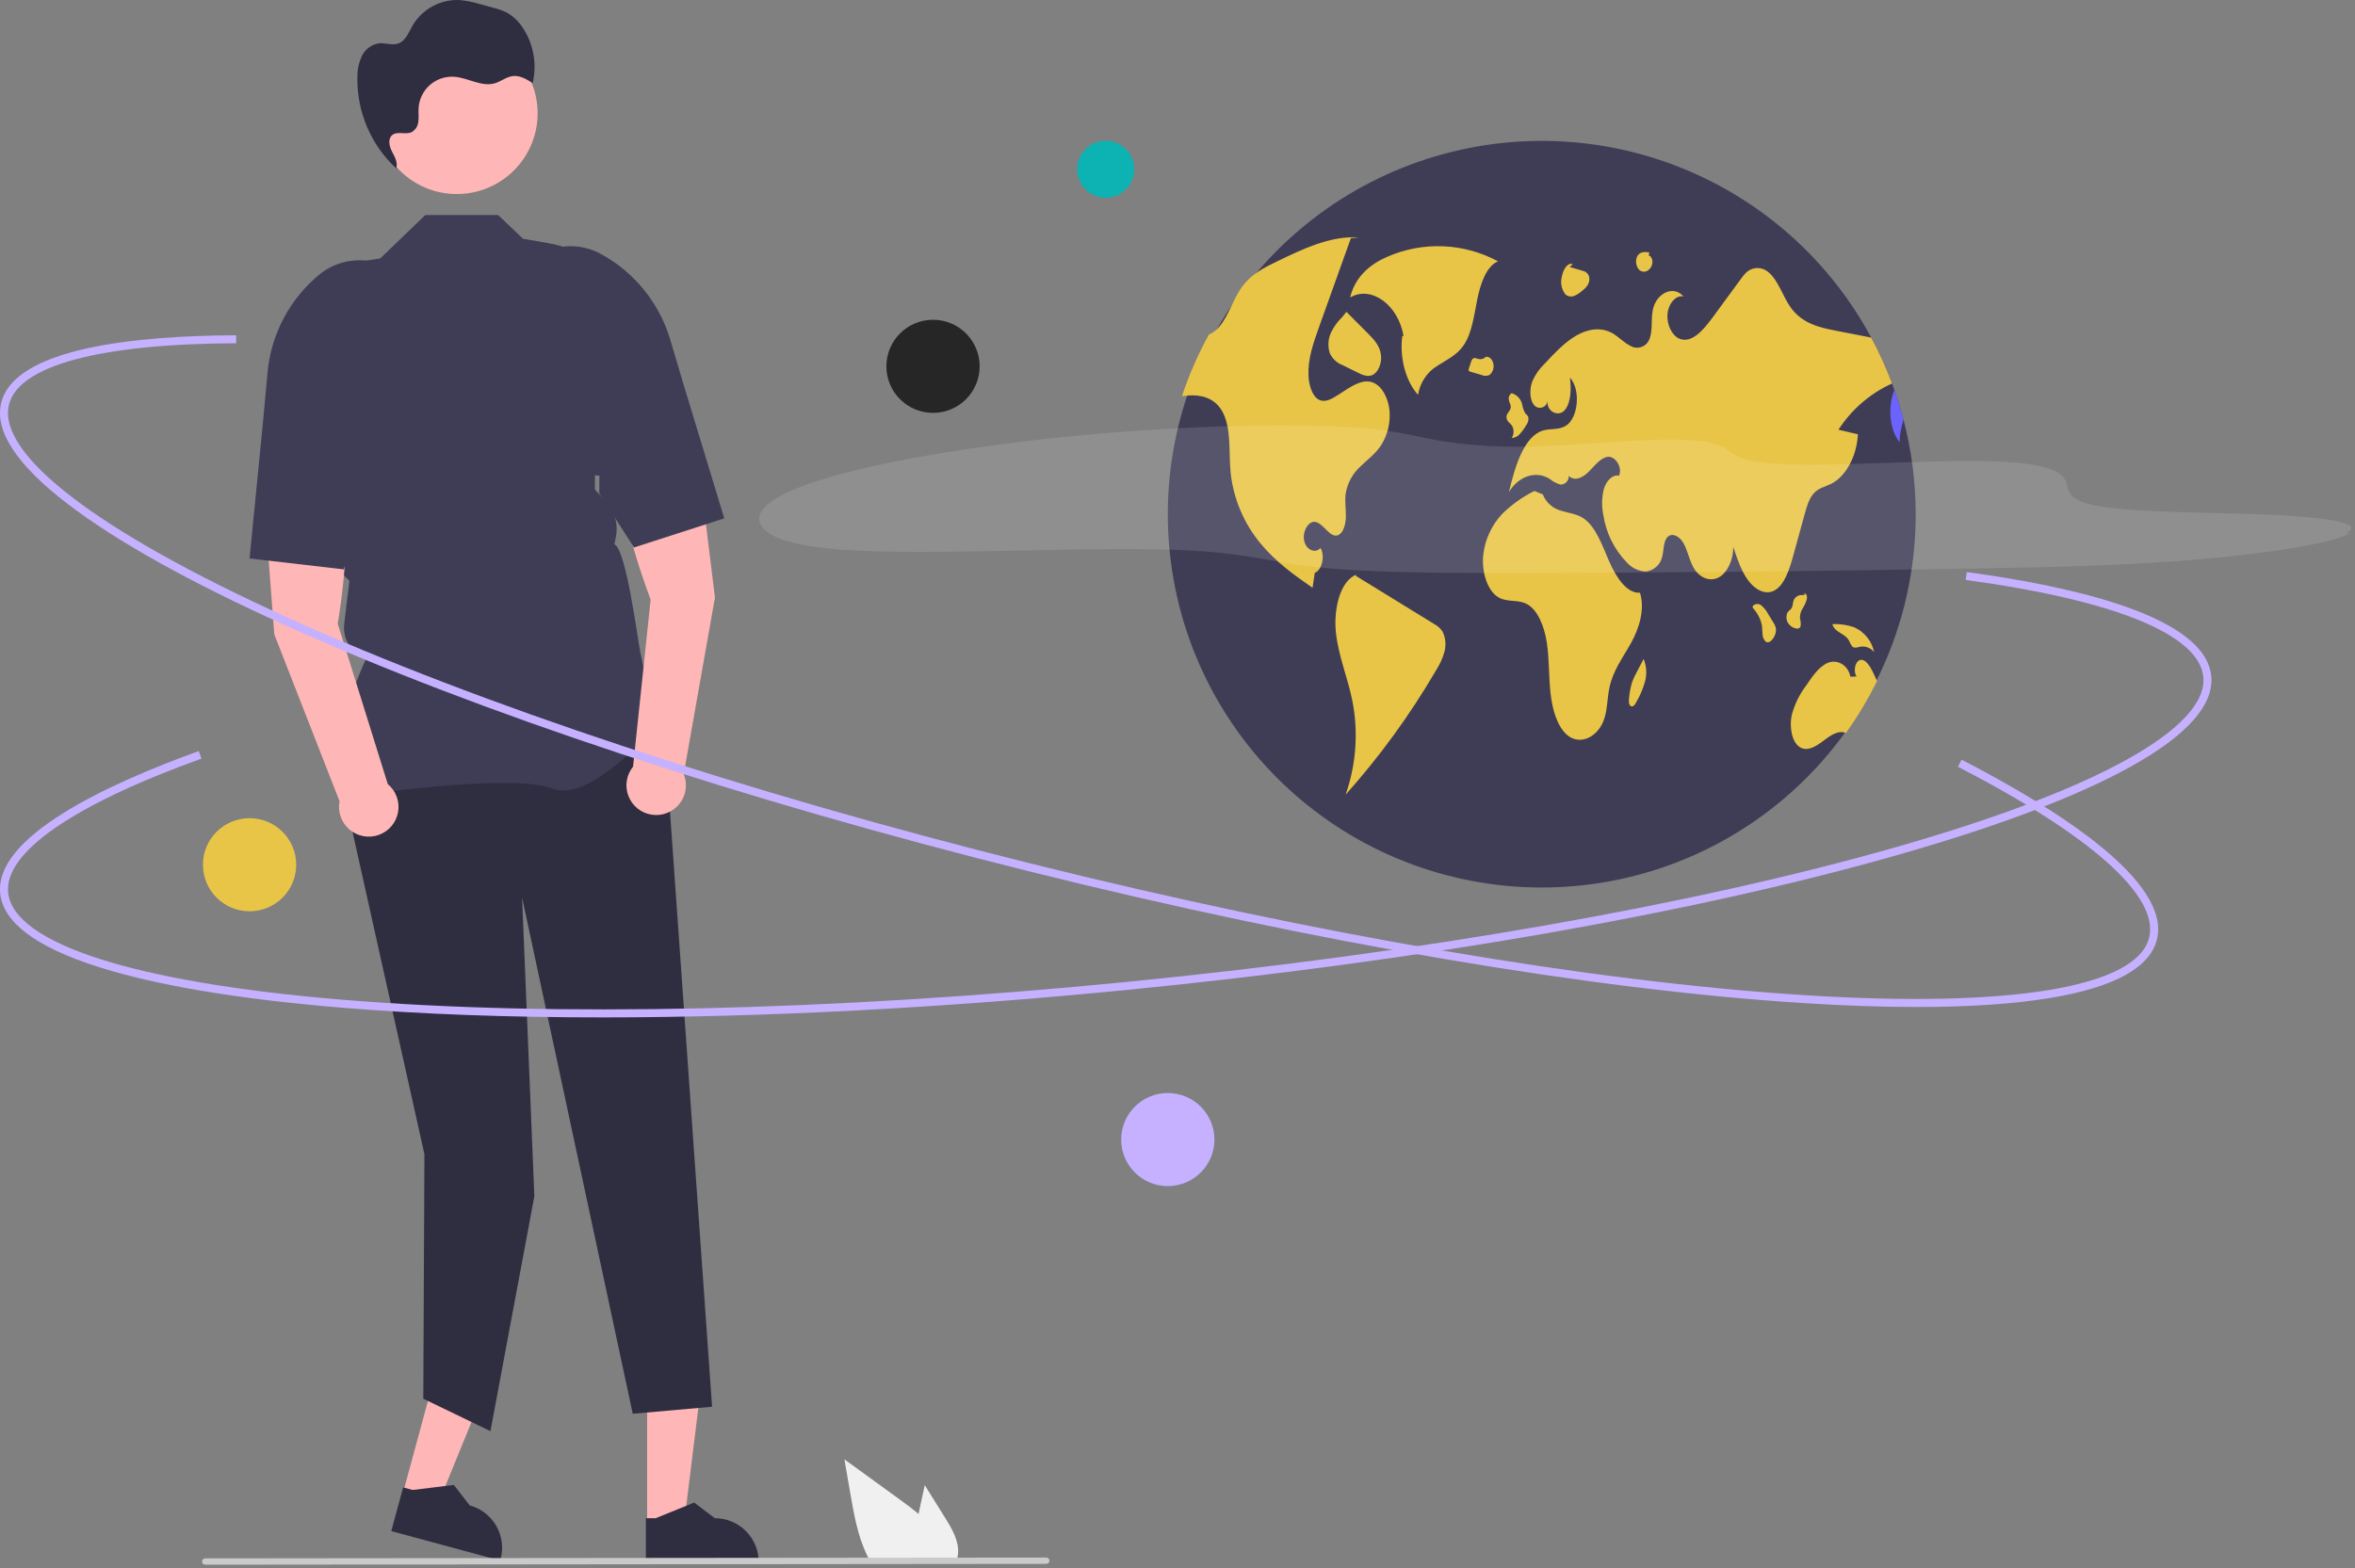<svg width="506" height="337" viewBox="0 0 506 337" fill="none" xmlns="http://www.w3.org/2000/svg">
<rect x="0" y="0" width="506" height="337" fill="#808080" stroke="none"/>
<g clip-path="url(#clip0_100_982)">
<path d="M86.49 321.211L94.102 323.27L105.677 294.931L94.442 291.892L86.49 321.211Z" fill="#FFB6B6"/>
<path d="M84.071 329.068L107.479 335.399L107.559 335.104C108.214 332.691 107.882 330.117 106.636 327.949C105.39 325.781 103.333 324.195 100.916 323.541L100.916 323.541L97.519 319.146L88.662 320.227L86.619 319.675L84.071 329.068Z" fill="#2F2E41"/>
<path d="M139.049 327.807L146.935 327.807L150.687 297.431L139.047 297.432L139.049 327.807Z" fill="#FFB6B6"/>
<path d="M138.771 336.022L163.023 336.021V335.715C163.023 333.215 162.028 330.818 160.258 329.05C158.488 327.282 156.087 326.289 153.583 326.289H153.583L149.153 322.933L140.888 326.29L138.771 326.29L138.771 336.022Z" fill="#2F2E41"/>
<path d="M142.416 152.653L153 302.339L135.956 303.847L112.178 192.912L114.813 257.098L105.376 307.581L90.95 300.616L91.189 248.05L72.249 163.105L77.29 152.653H142.416Z" fill="#2F2E41"/>
<path d="M74.666 171.277L74.56 171.129C68.912 163.233 77.407 144.258 78.688 141.507C77.167 141.014 75.863 140.009 75 138.665C74.137 137.32 73.768 135.718 73.954 134.131L74.507 129.443L75.082 124.844L70.958 120.726L70.946 120.623L68.573 99.884L65.121 86.109C63.821 80.901 63.932 75.442 65.443 70.291C66.953 65.141 69.809 60.485 73.718 56.8L81.695 55.536L91.39 46.208H107.024L112.385 51.322C122.392 53.075 124.112 52.502 132.708 62.803L128.802 94.827L127.827 99.232L127.83 105.208L130.307 107.957C131.2 108.947 131.848 110.132 132.201 111.417C132.554 112.701 132.601 114.051 132.34 115.357L132.014 116.983C134.569 118.077 137.007 137.507 137.589 140.221L138.459 144.275C139.204 145.256 144.117 151.798 144.117 153.586C144.117 153.855 143.919 154.114 143.493 154.402C140.144 156.666 126.795 172.727 118.604 169.454C109.879 165.97 75.195 171.196 74.846 171.25L74.666 171.277Z" fill="#3F3D56"/>
<path d="M72.566 134.038C72.566 134.038 76.58 111.381 72.536 102.86L56.49 104.004L58.932 136.328L72.959 172.218C72.745 173.323 72.827 174.466 73.198 175.53C73.57 176.593 74.216 177.54 75.072 178.273C75.928 179.006 76.963 179.501 78.072 179.706C79.181 179.911 80.324 179.819 81.386 179.44C82.448 179.06 83.391 178.408 84.119 177.547C84.846 176.686 85.333 175.649 85.529 174.54C85.725 173.431 85.624 172.29 85.236 171.232C84.848 170.175 84.186 169.239 83.319 168.519L72.566 134.038Z" fill="#FFB6B6"/>
<path d="M56.49 90.843L57.483 80.044C57.857 75.98 59.032 72.029 60.94 68.42C62.848 64.81 65.452 61.614 68.602 59.013C70.559 57.409 72.927 56.383 75.437 56.053C77.947 55.722 80.5 56.099 82.807 57.14C85.925 58.574 88.381 61.136 89.68 64.308C90.978 67.481 91.021 71.028 89.801 74.231C86.092 83.944 87.432 94.215 80.2 95.467L80.986 99.199L73.876 122.37L53.624 120.027L56.49 90.843Z" fill="#3F3D56"/>
<path d="M136.02 164.768C135.31 165.643 134.845 166.691 134.672 167.804C134.499 168.917 134.624 170.055 135.034 171.104C135.444 172.154 136.124 173.076 137.007 173.777C137.889 174.479 138.942 174.935 140.058 175.099C141.173 175.263 142.313 175.129 143.36 174.711C144.407 174.293 145.325 173.606 146.021 172.719C146.716 171.832 147.164 170.778 147.319 169.662C147.475 168.547 147.331 167.41 146.905 166.368L153.617 128.429L149.669 96.254L133.709 98.271C131.415 107.419 139.798 128.852 139.798 128.852L136.02 164.768Z" fill="#FFB6B6"/>
<path d="M155.623 111.405L136.224 117.665L128.755 106.03L128.793 102.216C121.456 102.403 116.704 82.374 111.161 73.576C109.336 70.673 108.682 67.187 109.333 63.822C109.984 60.456 111.89 57.464 114.666 55.448C116.723 53.975 119.153 53.106 121.679 52.939C124.206 52.773 126.729 53.315 128.963 54.505C132.562 56.438 135.743 59.064 138.322 62.23C140.902 65.396 142.829 69.04 143.993 72.952L147.086 83.347L155.623 111.405Z" fill="#3F3D56"/>
<path d="M98.153 41.702C107.742 41.702 115.516 33.939 115.516 24.363C115.516 14.788 107.742 7.025 98.153 7.025C88.563 7.025 80.79 14.788 80.79 24.363C80.79 33.939 88.563 41.702 98.153 41.702Z" fill="#FFB6B6"/>
<path d="M85.552 36.584C85.4 36.452 85.257 36.31 85.109 36.173C85.104 36.187 85.103 36.202 85.097 36.216L85.552 36.584Z" fill="#2F2E41"/>
<path d="M112.381 6.054C111.519 4.667 110.324 3.517 108.905 2.707C107.934 2.237 106.915 1.876 105.865 1.631L103.117 0.883C101.709 0.448 100.261 0.156 98.794 0.013C96.757 -0.087 94.732 0.374 92.939 1.345C91.147 2.316 89.656 3.76 88.629 5.52C87.799 6.99 87.133 8.823 85.531 9.361C84.239 9.794 82.829 9.183 81.472 9.301C80.676 9.416 79.921 9.726 79.274 10.202C78.626 10.678 78.107 11.306 77.76 12.031C77.084 13.489 76.751 15.083 76.787 16.69C76.734 20.338 77.447 23.956 78.88 27.312C80.313 30.668 82.435 33.687 85.109 36.173C85.557 34.994 84.819 33.72 84.235 32.592C83.645 31.45 83.28 29.858 84.269 29.036C85.369 28.121 87.132 29.008 88.433 28.412C88.85 28.173 89.2 27.835 89.454 27.428C89.707 27.021 89.856 26.557 89.887 26.079C90.013 25.131 89.881 24.167 89.941 23.213C89.999 22.272 90.243 21.352 90.658 20.505C91.073 19.659 91.65 18.902 92.358 18.278C93.066 17.654 93.889 17.176 94.782 16.87C95.675 16.564 96.619 16.437 97.561 16.496C97.583 16.497 97.605 16.499 97.626 16.5C100.588 16.712 103.463 18.733 106.313 17.901C107.651 17.511 108.792 16.517 110.176 16.35C111.708 16.165 113.15 17.028 114.451 17.858C114.924 15.853 114.985 13.773 114.629 11.744C114.273 9.715 113.508 7.779 112.381 6.054Z" fill="#2F2E41"/>
<path d="M203.114 326.281L198.695 319.191L197.813 323.242C197.658 323.952 197.503 324.673 197.36 325.388C196.105 324.318 194.77 323.328 193.463 322.378C189.452 319.471 185.442 316.561 181.435 313.646L182.69 320.913C183.463 325.388 184.271 329.955 186.185 334.046C186.397 334.51 186.627 334.968 186.873 335.414H205.521C205.671 334.999 205.774 334.57 205.83 334.132C205.835 334.104 205.837 334.075 205.836 334.046C206.128 331.271 204.592 328.656 203.114 326.281Z" fill="#F0F0F0"/>
<path d="M224.81 336.111L44.089 336.287C43.909 336.286 43.736 336.214 43.609 336.086C43.482 335.958 43.41 335.785 43.41 335.605C43.41 335.425 43.482 335.252 43.609 335.125C43.736 334.997 43.909 334.925 44.089 334.924L224.81 334.748C224.991 334.749 225.163 334.821 225.291 334.949C225.418 335.077 225.489 335.249 225.489 335.429C225.489 335.61 225.418 335.782 225.291 335.91C225.163 336.038 224.991 336.11 224.81 336.111Z" fill="#CACACA"/>
<path d="M411.613 110.669C411.574 130.701 404.032 149.993 390.47 164.754C376.908 179.514 358.307 188.674 338.324 190.434C318.341 192.194 298.421 186.426 282.481 174.264C266.541 162.101 255.734 144.425 252.184 124.709C248.634 104.994 252.599 84.665 263.298 67.721C273.997 50.776 290.657 38.44 310.002 33.139C329.347 27.838 349.979 29.955 367.841 39.074C385.702 48.192 399.502 63.653 406.526 82.416C406.702 82.888 406.872 83.359 407.039 83.834V83.839C407.78 85.93 408.433 88.06 408.998 90.229C410.74 96.903 411.619 103.772 411.613 110.669Z" fill="#3F3D56"/>
<path d="M321.874 56.172C318.239 54.209 314.202 53.101 310.073 52.932C305.944 52.764 301.831 53.539 298.047 55.199C294.716 56.646 291.208 59.243 290.097 63.933C294.591 61.285 300.41 65.47 301.566 72.183L301.296 72.258C300.685 76.908 302.049 81.971 304.689 84.854C304.886 83.553 305.37 82.312 306.106 81.221C306.843 80.13 307.814 79.217 308.948 78.547C310.888 77.274 313.034 76.349 314.514 74.16C316.27 71.565 316.715 67.773 317.413 64.314C318.11 60.854 319.433 57.136 321.874 56.172Z" fill="#E9C547"/>
<path d="M296.714 95.744C295.469 97.611 293.806 98.782 292.314 100.24C290.592 101.805 289.462 103.914 289.115 106.213C288.926 107.838 289.218 109.489 289.178 111.131C289.137 112.774 288.589 114.623 287.47 115.031C285.704 115.668 284.356 112.392 282.54 112.163C281.098 111.984 279.799 114.25 280.217 116.216C280.635 118.181 282.599 119.052 283.727 117.768C284.747 119.478 284.028 122.579 282.495 123.104C282.333 124.181 282.172 125.253 282.014 126.33C278.141 123.624 274.226 120.874 270.932 116.911C267.269 112.542 264.997 107.179 264.407 101.51C263.98 96.956 264.614 91.746 262.52 88.241C260.844 85.436 257.968 84.817 255.379 84.992C254.907 85.023 254.431 85.077 253.959 85.136C255.486 80.557 257.424 76.127 259.752 71.898C260.278 71.672 260.768 71.368 261.203 70.996C263.612 68.954 264.681 64.821 266.636 61.963C266.762 61.779 266.892 61.599 267.027 61.424C269.027 58.817 271.705 57.475 274.294 56.228C280.024 53.45 285.919 50.636 291.968 51.022L290.247 51.188C288.238 56.806 286.228 62.425 284.216 68.043C283.911 68.905 283.602 69.768 283.291 70.632C282.149 73.827 280.972 77.229 281.147 80.805C281.25 82.923 281.987 85.185 283.389 85.912C284.697 86.585 286.126 85.759 287.389 84.943C287.924 84.602 288.454 84.261 288.989 83.915C290.908 82.681 293.033 81.416 295.06 82.241C296.916 82.995 298.287 85.513 298.547 88.228C298.786 90.867 298.142 93.51 296.714 95.744Z" fill="#E9C547"/>
<path d="M308.126 134.101C302.522 130.656 296.918 127.21 291.313 123.764L291.408 123.52C287.924 124.845 286.477 131.03 287.053 136.088C287.629 141.146 289.582 145.667 290.568 150.596C291.898 157.34 291.396 164.317 289.114 170.802C296.484 162.545 303.005 153.571 308.582 144.015C309.361 142.811 309.954 141.496 310.343 140.116C310.754 138.645 310.608 137.074 309.931 135.704C309.472 135.029 308.852 134.478 308.126 134.101Z" fill="#E9C547"/>
<path d="M286.008 71.414C285.35 72.825 285.249 74.432 285.724 75.914C286.277 77.109 287.28 78.036 288.515 78.495L291.612 80.028C292.642 80.538 293.752 81.053 294.802 80.633C296.069 80.127 296.947 78.144 296.72 76.304C296.478 74.345 295.242 72.997 294.098 71.85C292.498 70.244 290.897 68.638 289.297 67.032L288.395 68.135C287.419 69.086 286.612 70.194 286.008 71.414Z" fill="#E9C547"/>
<path d="M395.013 92.356C396.406 92.683 397.8 93.011 399.193 93.339C398.95 98.037 396.618 102.385 393.49 103.96C392.187 104.616 390.735 104.858 389.657 106.083C388.681 107.196 388.187 108.928 387.733 110.584C386.938 113.474 386.142 116.364 385.347 119.253C384.493 122.368 383.397 125.828 381.177 126.949C379.271 127.914 377.092 126.734 375.627 124.755C374.162 122.776 373.267 120.115 372.4 117.521C372.454 120.348 371.137 123.122 369.272 124.104C367.403 125.087 365.129 124.199 363.88 122.004C362.981 120.429 362.608 118.352 361.727 116.754C360.846 115.157 358.999 114.241 358.038 115.74C357.404 116.736 357.485 118.262 357.17 119.527C357.012 120.367 356.595 121.137 355.978 121.73C355.361 122.323 354.575 122.709 353.728 122.834C352.949 122.817 352.182 122.641 351.474 122.318C350.765 121.994 350.13 121.53 349.607 120.954C346.855 118.143 345.063 114.535 344.488 110.647C344.099 108.782 344.148 106.853 344.632 105.01C345.185 103.265 346.52 101.919 347.845 102.251C348.717 100.411 346.996 97.97 345.446 98.185C343.891 98.4 342.673 100.065 341.397 101.344C340.125 102.623 338.345 103.552 337.064 102.282C337.093 102.747 336.936 103.203 336.627 103.552C336.318 103.901 335.884 104.113 335.418 104.141C335.372 104.144 335.326 104.145 335.28 104.144C334.429 103.9 333.637 103.481 332.957 102.915C330.023 101.088 326.297 102.3 324.212 105.755C325.515 100.218 327.425 93.864 331.429 92.562C333.065 92.028 334.849 92.468 336.395 91.544C339.132 89.906 339.684 83.718 337.321 81.164C337.622 83.579 337.563 86.397 336.287 88.048C335.011 89.699 332.332 88.622 332.494 86.181C332.458 86.525 332.314 86.848 332.082 87.104C331.851 87.361 331.544 87.537 331.206 87.609C330.868 87.681 330.515 87.644 330.199 87.503C329.884 87.363 329.62 87.126 329.447 86.827C328.598 85.535 328.67 83.421 329.272 81.878C329.893 80.48 330.783 79.217 331.892 78.162C334.027 75.878 336.193 73.567 338.664 72.131C341.141 70.695 343.999 70.211 346.479 71.638C347.787 72.391 348.937 73.648 350.272 74.312C350.586 74.506 350.935 74.637 351.299 74.697C351.663 74.757 352.036 74.744 352.395 74.66C352.754 74.576 353.094 74.422 353.393 74.207C353.693 73.992 353.948 73.72 354.142 73.407C354.157 73.383 354.172 73.358 354.186 73.334C355.179 71.593 354.712 69.008 355.081 66.832C355.741 62.986 359.592 61.186 361.727 63.726C360.132 63.318 358.482 65.203 358.285 67.487C358.083 69.771 359.237 72.077 360.783 72.768C363.381 73.917 365.924 71.027 367.888 68.353C369.937 65.553 371.99 62.754 374.045 59.957C374.373 59.48 374.741 59.033 375.146 58.62C375.789 57.993 376.648 57.634 377.546 57.616C378.445 57.598 379.317 57.921 379.986 58.521C382.062 60.213 383.037 63.681 384.74 66.069C387.212 69.537 390.91 70.381 394.353 71.054C396.919 71.552 399.486 72.053 402.055 72.558C403.768 75.739 405.262 79.033 406.527 82.416C401.816 84.561 397.82 88.011 395.013 92.356Z" fill="#E9C547"/>
<path d="M408.999 90.229C408.472 91.779 408.184 93.399 408.145 95.035C405.943 92.352 405.592 87.321 407.039 83.839C407.781 85.93 408.434 88.06 408.999 90.229Z" fill="#6C63FF"/>
<path d="M403.309 146.349C401.384 150.252 399.144 153.994 396.613 157.536C394.995 156.845 393.256 158.079 391.742 159.236C390.16 160.448 388.259 161.628 386.637 160.524C384.978 159.393 384.444 156.23 384.969 153.721C385.574 151.407 386.631 149.236 388.079 147.331C389.427 145.321 390.87 143.234 392.744 142.453C394.622 141.673 397.036 142.776 397.584 145.442L398.914 145.397C398.168 144.374 398.559 142.256 399.561 141.883C400.716 141.448 401.718 143.032 402.401 144.432C402.707 145.065 403.017 145.702 403.309 146.349Z" fill="#E9C547"/>
<path d="M352.364 127.394C349.504 127.574 347.24 124.059 345.735 120.601C344.23 117.144 342.857 113.189 340.277 111.429C338.803 110.424 337.122 110.286 335.523 109.798C334.616 109.57 333.777 109.128 333.075 108.511C332.373 107.894 331.828 107.119 331.486 106.249L329.673 105.518C327.136 106.784 324.812 108.438 322.787 110.421C320.472 112.876 319.03 116.024 318.683 119.378C318.337 123.003 319.616 127.045 322.007 128.407C323.896 129.483 326.095 128.805 328.008 129.79C330.399 131.021 331.818 134.596 332.355 138.126C332.892 141.656 332.756 145.325 333.141 148.895C333.525 152.465 334.584 156.179 336.777 158.009C339.52 160.298 343.546 158.396 344.776 154.228C345.38 152.184 345.359 149.877 345.811 147.755C346.606 144.018 348.752 141.246 350.454 138.18C352.156 135.115 353.496 130.952 352.364 127.394Z" fill="#E9C547"/>
<path d="M324.111 90.673C324.378 90.918 324.626 91.182 324.855 91.462C325.093 91.871 325.214 92.336 325.206 92.808C325.198 93.279 325.061 93.74 324.81 94.14C325.154 94.12 325.491 94.03 325.798 93.874C326.106 93.718 326.378 93.499 326.596 93.233C327.118 92.64 327.577 91.994 327.966 91.306C328.149 91.071 328.28 90.799 328.349 90.509C328.419 90.22 328.426 89.918 328.37 89.626C328.235 89.241 327.916 89.076 327.692 88.787C327.381 88.221 327.169 87.606 327.065 86.97C326.941 86.373 326.653 85.822 326.232 85.38C325.812 84.938 325.277 84.621 324.686 84.466L324.83 84.494C324.586 84.638 324.393 84.855 324.279 85.115C324.165 85.374 324.135 85.662 324.193 85.939C324.28 86.499 324.64 86.964 324.604 87.535C324.553 88.357 323.731 88.742 323.68 89.563C323.672 89.975 323.827 90.374 324.111 90.673Z" fill="#E9C547"/>
<path d="M319.212 76.717L319.225 76.714C319.313 76.634 319.394 76.547 319.469 76.455L319.212 76.717Z" fill="#6C63FF"/>
<path d="M320.069 80.572C320.413 80.271 320.667 79.881 320.804 79.446C320.941 79.011 320.955 78.546 320.846 78.103C320.638 77.17 319.903 76.542 319.225 76.714C319.028 76.913 318.784 77.059 318.515 77.138C318.246 77.217 317.962 77.227 317.689 77.166C317.269 77.058 316.809 76.781 316.446 77.096C316.238 77.332 316.092 77.615 316.022 77.922C315.888 78.334 315.753 78.747 315.618 79.159C315.554 79.307 315.538 79.471 315.571 79.628C315.596 79.691 315.638 79.746 315.691 79.789C315.745 79.831 315.808 79.859 315.876 79.87C316.683 80.108 317.491 80.346 318.298 80.583C318.576 80.711 318.879 80.776 319.185 80.774C319.491 80.772 319.793 80.703 320.069 80.572Z" fill="#E9C547"/>
<path d="M381.025 133.792C380.652 133.182 380.279 132.572 379.906 131.962C379.539 131.255 379.038 130.627 378.43 130.112C378.299 130.002 378.147 129.918 377.983 129.867C377.819 129.816 377.647 129.797 377.476 129.812C377.305 129.827 377.138 129.876 376.986 129.955C376.834 130.034 376.699 130.143 376.588 130.274L376.569 130.298L376.614 130.646C377.614 131.716 378.295 133.043 378.581 134.478C378.666 135.102 378.636 135.747 378.711 136.373C378.719 136.664 378.784 136.95 378.903 137.215C379.021 137.48 379.191 137.72 379.403 137.919C379.99 138.311 380.68 137.733 381.099 137.028C381.473 136.448 381.64 135.76 381.575 135.074C381.482 134.614 381.295 134.177 381.025 133.792Z" fill="#E9C547"/>
<path d="M386.881 134.586C386.952 134.015 386.905 133.435 386.744 132.882C386.717 132.135 386.916 131.396 387.314 130.762C387.709 130.164 388.009 129.508 388.202 128.818C388.283 128.504 388.268 128.172 388.159 127.866C388.036 127.589 387.736 127.463 387.565 127.682L387.932 127.918C387.436 127.83 386.927 127.855 386.441 127.99C386.165 128.096 385.918 128.267 385.721 128.488C385.524 128.71 385.384 128.975 385.312 129.262C385.251 129.71 385.152 130.151 385.015 130.582C384.796 131.031 384.372 131.181 384.106 131.576C383.924 131.926 383.832 132.315 383.839 132.709C383.845 133.103 383.95 133.49 384.143 133.834C384.478 134.396 385.01 134.814 385.636 135.006C386.085 135.167 386.675 135.175 386.881 134.586Z" fill="#E9C547"/>
<path d="M397.308 137.728C397.47 138.149 397.687 138.547 397.954 138.912C398.453 139.414 399.131 139.105 399.737 138.983C400.286 138.897 400.849 138.96 401.366 139.167C401.882 139.374 402.333 139.716 402.67 140.158C402.435 138.988 401.923 137.892 401.175 136.962C400.428 136.031 399.468 135.293 398.376 134.809C396.957 134.319 395.462 134.085 393.961 134.12L393.704 134.185C394.358 136.085 396.41 136.042 397.308 137.728Z" fill="#E9C547"/>
<path d="M353.146 141.611L353.15 141.62L353.224 141.477L353.146 141.611Z" fill="#6C63FF"/>
<path d="M351.564 144.67C351.219 145.295 350.922 145.946 350.677 146.616C350.351 147.702 350.136 148.818 350.033 149.947C349.953 150.589 349.928 151.409 350.331 151.722C350.447 151.799 350.586 151.831 350.724 151.812C350.861 151.793 350.987 151.725 351.078 151.621C351.302 151.384 351.485 151.112 351.62 150.816C352.412 149.455 353.026 147.998 353.449 146.482C353.89 144.873 353.785 143.164 353.15 141.621C352.621 142.637 352.093 143.654 351.564 144.67Z" fill="#E9C547"/>
<path d="M336.304 63.216C336.555 63.461 336.873 63.628 337.218 63.695C337.563 63.762 337.92 63.727 338.245 63.594C338.918 63.3 339.536 62.893 340.071 62.39C340.514 62.062 340.89 61.653 341.178 61.184C341.337 60.904 341.438 60.595 341.477 60.275C341.516 59.955 341.491 59.631 341.404 59.321C341.281 59.024 341.083 58.763 340.83 58.563C340.578 58.364 340.278 58.232 339.96 58.18C339.064 57.914 338.168 57.649 337.271 57.384L337.92 56.8C337.253 56.443 336.515 57.106 336.098 57.928C335.83 58.464 335.644 59.037 335.545 59.628C335.403 60.245 335.397 60.886 335.528 61.505C335.66 62.125 335.924 62.709 336.304 63.216Z" fill="#E9C547"/>
<path d="M352.127 57.912C352.38 58.19 352.729 58.362 353.104 58.392C353.478 58.422 353.851 58.309 354.145 58.076C354.398 57.886 354.609 57.645 354.762 57.368C354.916 57.092 355.01 56.786 355.037 56.471C355.101 55.767 354.752 54.984 354.255 54.923L354.368 54.264C353.409 54.091 352.229 54.057 351.715 55.22C351.542 55.665 351.489 56.148 351.561 56.621C351.633 57.093 351.829 57.538 352.127 57.912Z" fill="#E9C547"/>
<g opacity="0.35">
<path opacity="0.35" d="M503.849 114.649C509.142 112.344 498.409 111.003 486.231 110.562C474.054 110.121 459.323 110.145 451.541 108.891C444.015 107.677 444.57 105.52 443.936 103.566C443.303 101.611 440.41 99.607 428.666 99.173C414.032 98.631 389.898 100.715 378.851 99.464C368.542 98.297 374.67 94.634 359.637 94.494C351.053 94.414 339.994 95.621 330.443 95.913C323.672 96.206 316.889 95.853 310.186 94.858C305.53 94.097 302.288 93.131 297.048 92.458C283.292 90.692 256.378 91.286 232.357 93.549C208.335 95.813 187.744 99.523 176.132 103.197C164.519 106.872 161.311 110.489 164.016 113.557C165.743 115.516 170.163 117.348 180.885 118.135C200.94 119.608 236.646 117.073 257.37 118.413C268.92 119.159 274.044 121.01 284.178 122.023C295.065 123.112 311.003 123.169 326.662 123.143C359.266 123.09 392.704 122.755 426.8 122.142C441.042 121.885 455.964 121.552 471.118 120.331C486.273 119.11 501.729 116.754 504.927 114.546" fill="white"/>
</g>
<path d="M411.836 216.424C404.436 216.424 396.326 216.145 387.505 215.586C341.881 212.693 282.784 202.635 221.1 187.265C159.416 171.895 102.515 153.048 60.879 134.198C40.596 125.016 25.03 116.323 14.612 108.363C3.582 99.936 -1.243 92.59 0.271 86.53C3.222 74.725 29.344 72.143 50.738 72.055L50.745 73.772C21.365 73.892 4.033 78.571 1.94 86.946C-0.726 97.613 21.015 114.265 61.589 132.635C103.134 151.443 159.93 170.253 221.517 185.599C283.103 200.945 342.091 210.986 387.614 213.873C432.072 216.693 459.101 212.192 461.766 201.525C463.979 192.669 449.389 179.622 420.683 164.788L421.474 163.264C442.332 174.042 466.543 189.502 463.435 201.941C461.92 208 454.205 212.221 440.503 214.486C432.693 215.777 423.099 216.424 411.836 216.424Z" fill="#C5B1FF"/>
<path d="M129.511 218.659C109.111 218.66 90.145 217.961 73.166 216.55C50.973 214.706 33.387 211.742 20.896 207.74C7.672 203.502 0.656 198.202 0.043 191.987C-1.15 179.879 22.584 168.683 42.706 161.422L43.29 163.037C15.658 173.007 0.907 183.229 1.754 191.819C2.833 202.76 28.913 211.15 73.308 214.839C118.767 218.616 178.591 217.278 241.76 211.068C304.929 204.86 363.867 194.527 407.716 181.972C450.539 169.711 474.481 156.404 473.402 145.464C472.507 136.38 454.375 128.987 422.347 124.646L422.578 122.945C445.85 126.099 473.856 132.537 475.113 145.295C475.726 151.511 469.879 158.075 457.736 164.805C446.266 171.163 429.596 177.494 408.189 183.622C364.244 196.205 305.198 206.558 241.928 212.777C202.238 216.678 163.851 218.659 129.511 218.659Z" fill="#C5B1FF"/>
<path d="M250.916 254.92C256.45 254.92 260.935 250.441 260.935 244.915C260.935 239.39 256.45 234.911 250.916 234.911C245.383 234.911 240.897 239.39 240.897 244.915C240.897 250.441 245.383 254.92 250.916 254.92Z" fill="#C5B1FF"/>
<path d="M53.624 195.853C59.158 195.853 63.643 191.374 63.643 185.849C63.643 180.323 59.158 175.844 53.624 175.844C48.091 175.844 43.605 180.323 43.605 185.849C43.605 191.374 48.091 195.853 53.624 195.853Z" fill="#E9C547"/>
<path d="M237.578 42.503C240.966 42.503 243.712 39.761 243.712 36.379C243.712 32.996 240.966 30.254 237.578 30.254C234.191 30.254 231.445 32.996 231.445 36.379C231.445 39.761 234.191 42.503 237.578 42.503Z" fill="#0DB2B2"/>
<path d="M200.471 88.735C206.004 88.735 210.49 84.255 210.49 78.73C210.49 73.205 206.004 68.726 200.471 68.726C194.937 68.726 190.452 73.205 190.452 78.73C190.452 84.255 194.937 88.735 200.471 88.735Z" fill="#262626"/>
</g>
<defs>
<clipPath id="clip0_100_982">
<rect width="505.234" height="336.287" fill="white"/>
</clipPath>
</defs>
</svg>
